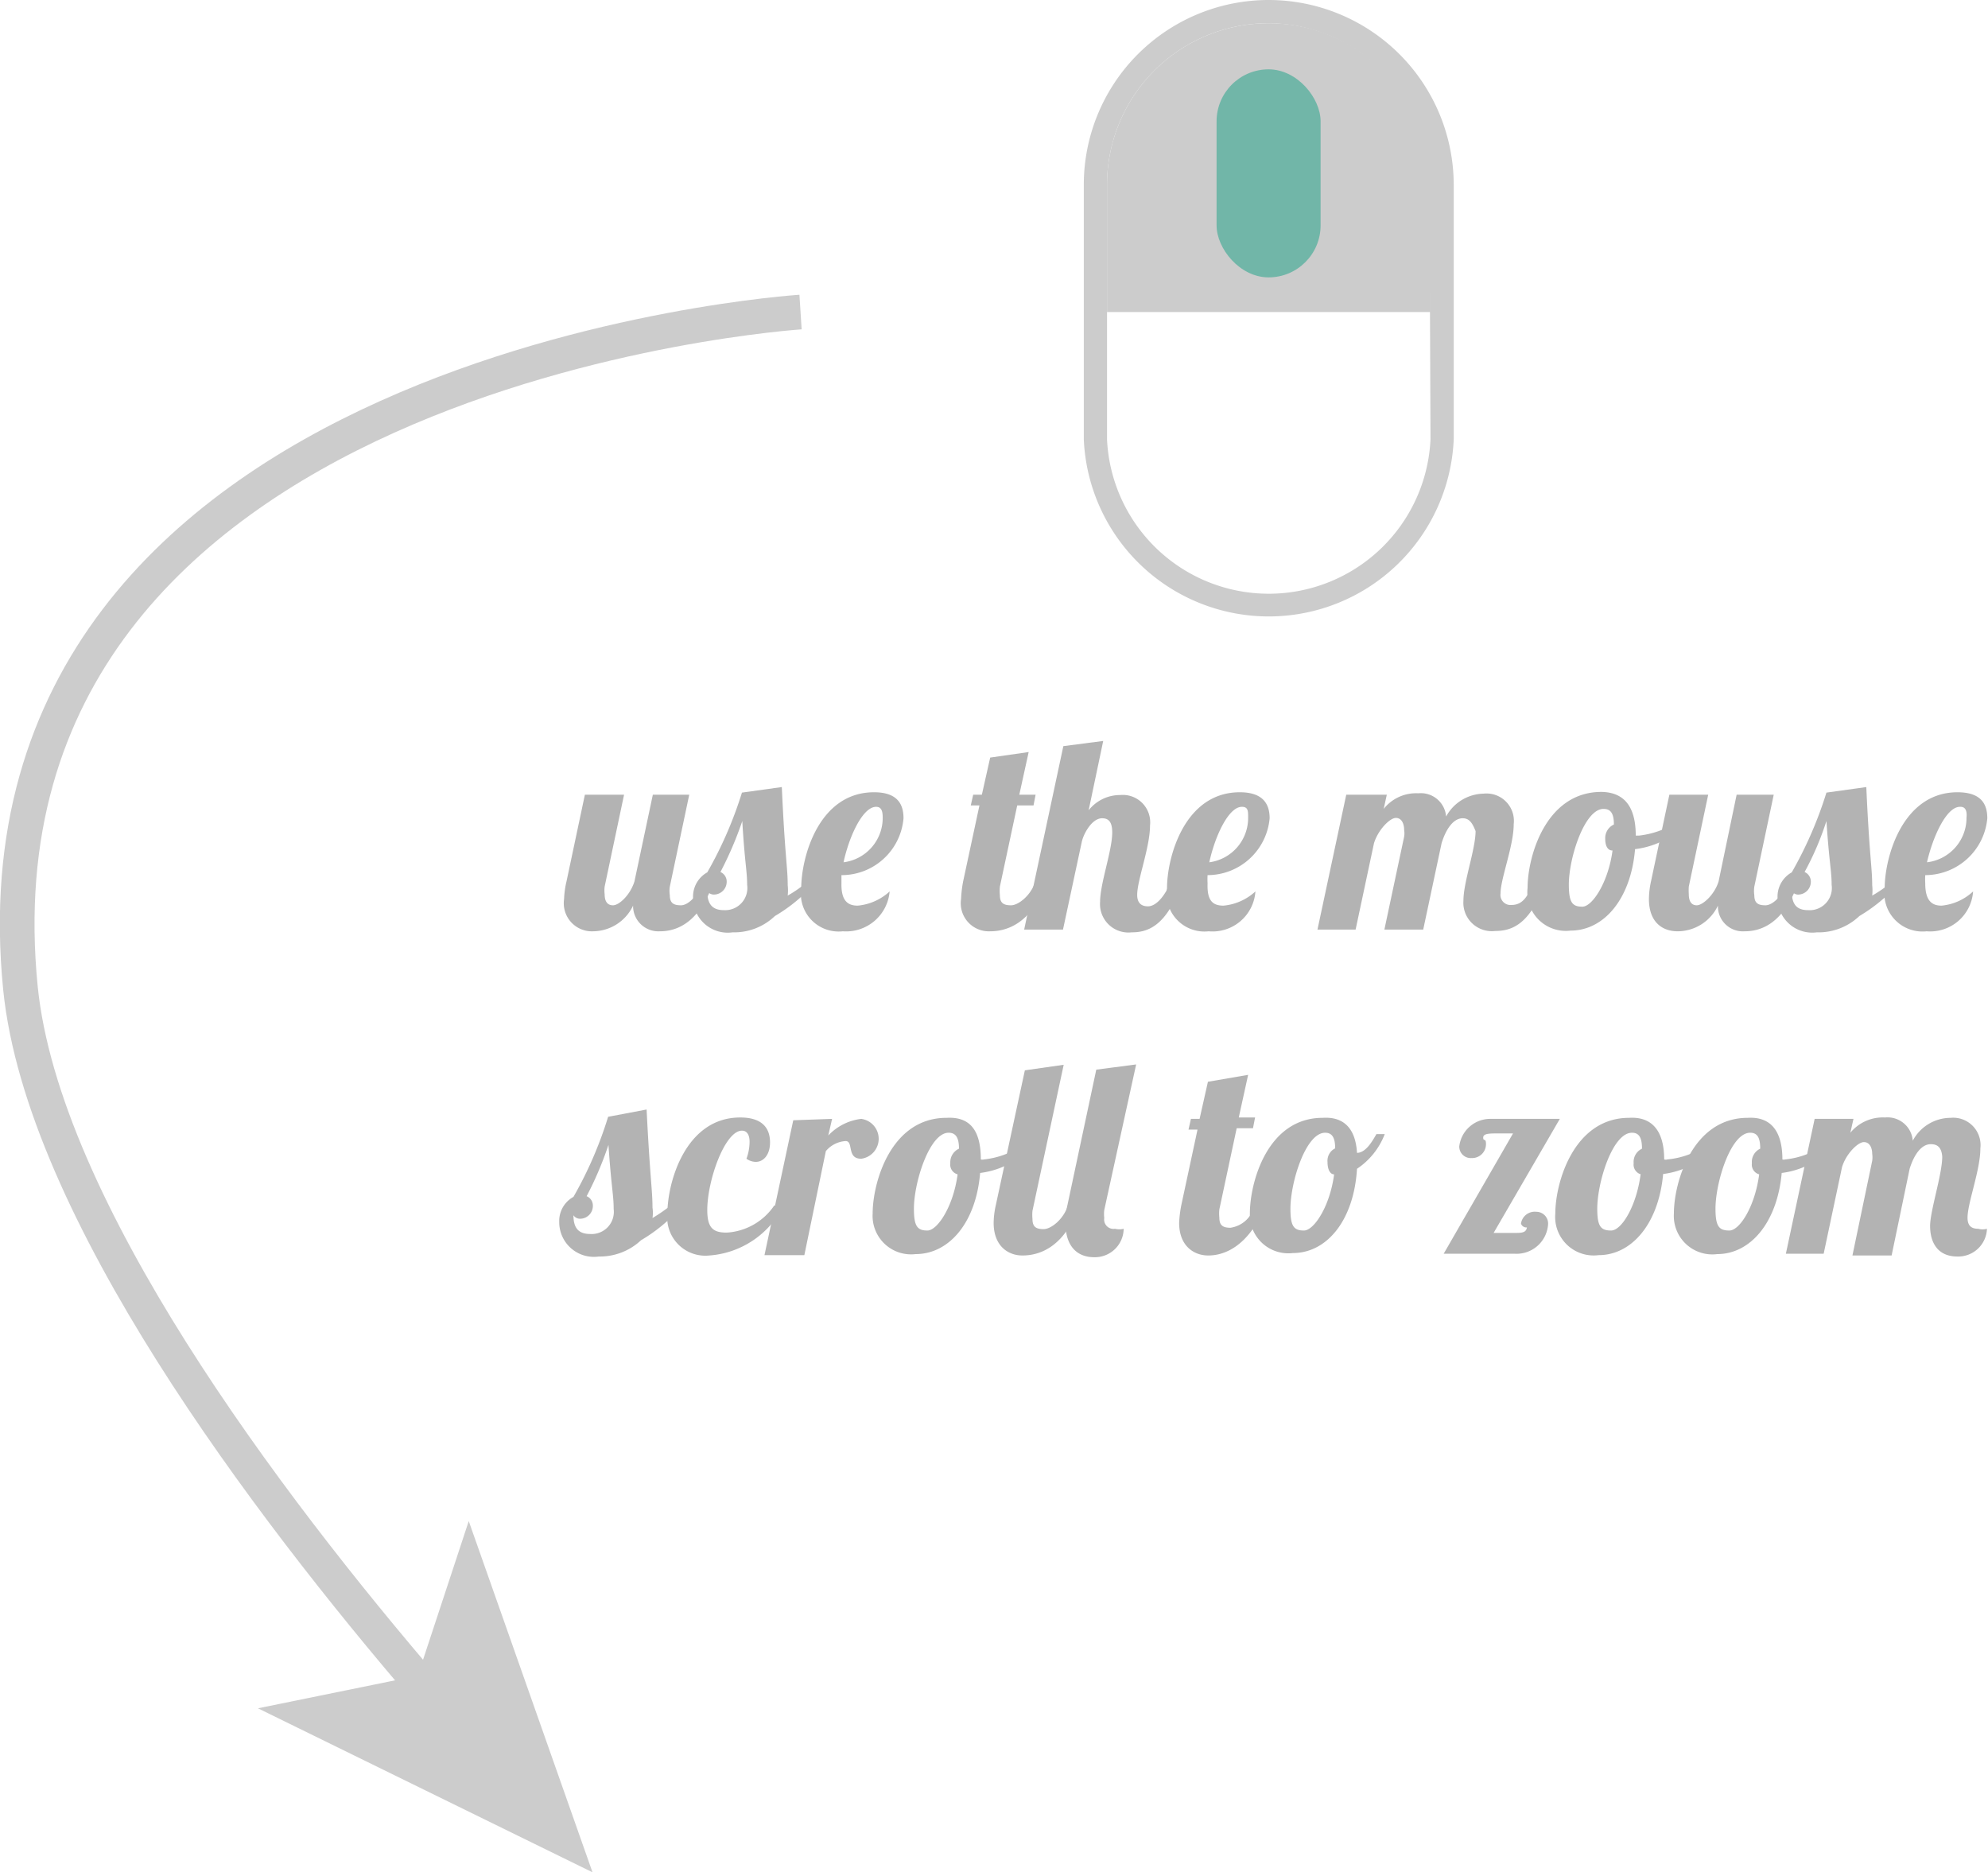<svg xmlns="http://www.w3.org/2000/svg" viewBox="0 0 57.34 54"><defs><style>.cls-1{fill:#b3b3b3;}.cls-2{fill:none;stroke:#ccc;stroke-miterlimit:10;}.cls-3{fill:#ccc;}.cls-4{fill:#16a085;opacity:0.5;}</style></defs><title>Artboard 9_1</title><g id="tip2"><g id="txt2"><path class="cls-1" d="M19.88,22.92l-.56,2.65a.8.8,0,0,0,0,.25c0,.22.1.29.32.29s.51-.3.63-.69h.32c-.44,1.27-1.14,1.44-1.56,1.44a.73.73,0,0,1-.77-.74,1.29,1.29,0,0,1-1.15.74.81.81,0,0,1-.84-.93,2.58,2.58,0,0,1,.07-.51l.53-2.5H18l-.56,2.65a.89.89,0,0,0,0,.22c0,.18.06.32.24.32s.5-.3.62-.69l.53-2.5Z"/><path class="cls-1" d="M23.54,25.42a4.61,4.61,0,0,1-1.19,1,1.7,1.7,0,0,1-1.22.47,1,1,0,0,1-1.14-1,.8.8,0,0,1,.41-.73,11.48,11.48,0,0,0,1-2.3l1.15-.16c.09,2,.17,2.32.17,2.83a1.39,1.39,0,0,1,0,.3,3.65,3.65,0,0,0,.56-.39Zm-2.93.38a.23.23,0,0,1-.21-.1c0,.37.14.55.48.55a.64.64,0,0,0,.67-.73c0-.4-.07-.64-.14-1.84a10.32,10.32,0,0,1-.63,1.47.3.3,0,0,1,.18.27A.37.37,0,0,1,20.61,25.8Z"/><path class="cls-1" d="M24.74,26.12a1.57,1.57,0,0,0,.92-.41,1.26,1.26,0,0,1-1.35,1.15,1.09,1.09,0,0,1-1.2-1.24c0-.89.5-2.77,2.1-2.77.69,0,.85.36.85.75a1.79,1.79,0,0,1-1.79,1.64c0,.08,0,.17,0,.24C24.26,26,24.47,26.12,24.74,26.12Zm.53-2.85c-.39,0-.78.86-.94,1.6a1.29,1.29,0,0,0,1.13-1.29C25.46,23.39,25.42,23.27,25.27,23.27Z"/><path class="cls-1" d="M29.67,21.69l-.27,1.23h.47l-.06.31h-.47l-.5,2.34a1.29,1.29,0,0,0,0,.25c0,.22.1.29.32.29s.59-.3.7-.69h.33c-.44,1.27-1.21,1.44-1.63,1.44a.81.81,0,0,1-.84-.93,3.49,3.49,0,0,1,.06-.51l.47-2.19H28l.07-.31h.25l.24-1.07Z"/><path class="cls-1" d="M31.79,23.6c-.31,0-.55.48-.59.69l-.54,2.52H29.54l1.13-5.29,1.15-.15-.42,2a1.15,1.15,0,0,1,.91-.44.79.79,0,0,1,.86.88c0,.63-.37,1.57-.37,2,0,.19.08.33.31.33s.48-.28.65-.69h.33c-.44,1.28-1,1.44-1.45,1.44a.82.82,0,0,1-.91-.88c0-.53.35-1.48.35-2C32.08,23.74,32,23.6,31.79,23.6Z"/><path class="cls-1" d="M35.29,26.12a1.57,1.57,0,0,0,.92-.41,1.24,1.24,0,0,1-1.35,1.15,1.09,1.09,0,0,1-1.2-1.24c0-.89.5-2.77,2.1-2.77.69,0,.86.36.86.75a1.8,1.8,0,0,1-1.79,1.64,2.12,2.12,0,0,0,0,.24C34.81,26,35,26.12,35.29,26.12Zm.53-2.85c-.39,0-.78.86-.94,1.6A1.29,1.29,0,0,0,36,23.58C36,23.39,36,23.27,35.82,23.27Z"/><path class="cls-1" d="M42.19,23.6c-.28,0-.49.33-.61.72l-.53,2.49H39.93l.57-2.68a.58.58,0,0,0,0-.19c0-.18-.07-.35-.24-.35s-.51.34-.63.73l-.53,2.49H38l.83-3.89H40l-.09.41a1.19,1.19,0,0,1,1-.45.73.73,0,0,1,.8.67,1.26,1.26,0,0,1,1.08-.66.79.79,0,0,1,.87.88c0,.63-.38,1.57-.38,2a.29.29,0,0,0,.32.33c.34,0,.48-.28.65-.69h.33c-.44,1.28-1,1.44-1.45,1.44a.82.82,0,0,1-.92-.88c0-.53.35-1.48.35-2C42.47,23.74,42.38,23.6,42.19,23.6Z"/><path class="cls-1" d="M47.18,24.1h.09a2.52,2.52,0,0,0,1.2-.46l.07.21a2.44,2.44,0,0,1-1.38.64c-.12,1.44-.9,2.35-1.86,2.35a1.11,1.11,0,0,1-1.24-1.23c0-.9.52-2.77,2.13-2.77C46.86,22.85,47.18,23.28,47.18,24.1Zm-.67.43c-.16,0-.21-.17-.21-.33a.43.43,0,0,1,.25-.42c0-.33-.1-.45-.3-.45-.55,0-1,1.42-1,2.18,0,.52.1.64.39.64S46.39,25.44,46.51,24.53Z"/><path class="cls-1" d="M51.16,22.92l-.56,2.65a.85.85,0,0,0,0,.25c0,.22.1.29.32.29s.52-.3.63-.69h.33c-.44,1.27-1.14,1.44-1.56,1.44a.72.72,0,0,1-.77-.74,1.29,1.29,0,0,1-1.16.74c-.46,0-.83-.28-.83-.93a2.5,2.5,0,0,1,.06-.51l.53-2.5h1.12l-.56,2.65a1.8,1.8,0,0,0,0,.22c0,.18.06.32.23.32s.51-.3.63-.69l.52-2.5Z"/><path class="cls-1" d="M54.82,25.42a4.78,4.78,0,0,1-1.19,1,1.71,1.71,0,0,1-1.23.47,1,1,0,0,1-1.13-1,.8.8,0,0,1,.41-.73,11.48,11.48,0,0,0,1-2.3l1.15-.16c.09,2,.17,2.32.17,2.83a1.39,1.39,0,0,1,0,.3,3.65,3.65,0,0,0,.56-.39Zm-2.93.38a.22.22,0,0,1-.21-.1c0,.37.13.55.47.55a.64.64,0,0,0,.68-.73c0-.4-.07-.64-.15-1.84a8.45,8.45,0,0,1-.63,1.47.3.3,0,0,1,.18.27A.37.37,0,0,1,51.89,25.8Z"/><path class="cls-1" d="M56,26.12a1.54,1.54,0,0,0,.91-.41,1.24,1.24,0,0,1-1.34,1.15,1.1,1.1,0,0,1-1.21-1.24c0-.89.51-2.77,2.1-2.77.7,0,.86.36.86.75a1.8,1.8,0,0,1-1.79,1.64,2.12,2.12,0,0,0,0,.24C55.53,26,55.74,26.12,56,26.12Zm.53-2.85c-.39,0-.78.86-.95,1.6a1.29,1.29,0,0,0,1.14-1.29C56.74,23.39,56.69,23.27,56.55,23.27Z"/><path class="cls-1" d="M19.68,34.77a4.65,4.65,0,0,1-1.19,1,1.74,1.74,0,0,1-1.22.47,1,1,0,0,1-1.14-1,.79.79,0,0,1,.41-.72,11.32,11.32,0,0,0,1-2.31L18.65,32c.1,2,.17,2.32.17,2.83a1,1,0,0,1,0,.3,4.86,4.86,0,0,0,.56-.39Zm-2.93.38a.23.23,0,0,1-.21-.1c0,.36.14.54.48.54a.64.64,0,0,0,.68-.72c0-.41-.07-.65-.15-1.85a10,10,0,0,1-.63,1.48.29.29,0,0,1,.18.27A.37.37,0,0,1,16.75,35.15Z"/><path class="cls-1" d="M21.62,32.93c0-.19-.07-.32-.22-.32-.49,0-1,1.43-1,2.29,0,.53.18.65.56.65a1.78,1.78,0,0,0,1.37-.78h.27a2.6,2.6,0,0,1-2.14,1.44A1.1,1.1,0,0,1,19.25,35c0-.9.52-2.77,2.1-2.77.69,0,.86.36.86.72s-.19.56-.41.56a.48.48,0,0,1-.27-.09A1.43,1.43,0,0,0,21.62,32.93Z"/><path class="cls-1" d="M24,32.27l-.11.48a1.56,1.56,0,0,1,.95-.48.58.58,0,0,1,0,1.15c-.43,0-.21-.51-.45-.51a.81.81,0,0,0-.57.29l-.62,3H22.05l.83-3.89Z"/><path class="cls-1" d="M28.29,33.44a.18.18,0,0,0,.09,0,2.44,2.44,0,0,0,1.2-.47l.07.21a2.45,2.45,0,0,1-1.38.65c-.12,1.44-.9,2.34-1.86,2.34A1.11,1.11,0,0,1,25.17,35c0-.89.52-2.76,2.13-2.76C28,32.2,28.29,32.63,28.29,33.44Zm-.67.43a.29.29,0,0,1-.21-.32.43.43,0,0,1,.25-.42c0-.33-.1-.46-.3-.46-.55,0-1,1.43-1,2.19,0,.51.1.63.39.63S27.5,34.79,27.62,33.87Z"/><path class="cls-1" d="M30.68,30.71l-.9,4.21a1.2,1.2,0,0,0,0,.24c0,.22.1.29.32.29s.58-.29.7-.68h.33c-.45,1.27-1.22,1.44-1.64,1.44s-.83-.28-.83-.94a2.41,2.41,0,0,1,.06-.5l.84-3.9Z"/><path class="cls-1" d="M31.85,34.9a1,1,0,0,0,0,.23.27.27,0,0,0,.31.31.52.52,0,0,0,.25,0,.83.83,0,0,1-.85.82c-.47,0-.83-.29-.83-1a2.5,2.5,0,0,1,.06-.51l.83-3.9,1.15-.15Z"/><path class="cls-1" d="M36,31l-.27,1.23h.47l-.06.31h-.47l-.5,2.34a1.2,1.2,0,0,0,0,.24c0,.22.1.29.32.29a.83.83,0,0,0,.7-.68h.33C36,36,35.27,36.21,34.85,36.21s-.84-.28-.84-.94a3.37,3.37,0,0,1,.06-.5l.47-2.19h-.26l.07-.31h.25l.24-1.07Z"/><path class="cls-1" d="M39.14,33.25c.27,0,.47-.39.56-.54h.24a2.11,2.11,0,0,1-.8,1c-.09,1.49-.87,2.43-1.85,2.43A1.11,1.11,0,0,1,36.05,35c0-.89.5-2.76,2.1-2.76C38.77,32.2,39.1,32.56,39.14,33.25Zm-.66.62c-.12,0-.19-.15-.19-.35a.4.4,0,0,1,.22-.4c0-.33-.1-.45-.29-.45-.56,0-1,1.43-1,2.19,0,.51.1.63.39.63S38.36,34.79,38.48,33.87Z"/><path class="cls-1" d="M43.87,35.29a.4.4,0,0,1,.44-.34.34.34,0,0,1,.34.38.91.91,0,0,1-.95.83H41.64l2-3.47h-.43c-.25,0-.43,0-.43.12s.08,0,.08.18a.4.4,0,0,1-.42.41.33.33,0,0,1-.35-.34.9.9,0,0,1,.9-.79h2l-1.91,3.29c.13,0,.38,0,.59,0s.35,0,.37-.16A.16.16,0,0,1,43.87,35.29Z"/><path class="cls-1" d="M48,33.44a.15.15,0,0,0,.09,0A2.41,2.41,0,0,0,49.27,33l.07.21a2.42,2.42,0,0,1-1.37.65c-.13,1.44-.91,2.34-1.86,2.34A1.11,1.11,0,0,1,44.86,35c0-.89.53-2.76,2.13-2.76C47.66,32.2,48,32.63,48,33.44Zm-.67.43a.29.29,0,0,1-.21-.32.42.42,0,0,1,.24-.42c0-.33-.09-.46-.29-.46-.56,0-1,1.43-1,2.19,0,.51.1.63.4.63S47.2,34.79,47.32,33.87Z"/><path class="cls-1" d="M51.41,33.44a.13.13,0,0,0,.08,0,2.4,2.4,0,0,0,1.2-.47l.07.21a2.42,2.42,0,0,1-1.37.65c-.13,1.44-.91,2.34-1.86,2.34A1.11,1.11,0,0,1,48.28,35c0-.89.53-2.76,2.13-2.76C51.08,32.2,51.41,32.63,51.41,33.44Zm-.67.43a.29.29,0,0,1-.21-.32.42.42,0,0,1,.24-.42c0-.33-.09-.46-.29-.46-.56,0-1,1.43-1,2.19,0,.51.1.63.4.63S50.62,34.79,50.74,33.87Z"/><path class="cls-1" d="M55.69,33c-.28,0-.49.32-.61.71l-.52,2.5H53.43L54,33.48a.69.69,0,0,0,0-.2c0-.17-.07-.34-.24-.34s-.51.33-.63.72l-.53,2.5H51.51l.83-3.89h1.12l-.09.4a1.21,1.21,0,0,1,1-.44.73.73,0,0,1,.8.67,1.24,1.24,0,0,1,1.09-.66.79.79,0,0,1,.86.88c0,.63-.37,1.57-.37,2,0,.19.07.32.31.32a.47.47,0,0,0,.25,0,.83.83,0,0,1-.85.8c-.6,0-.79-.44-.79-.88s.35-1.49.35-2C56,33.09,55.88,33,55.69,33Z"/></g><g id="arrow2"><path class="cls-2" d="M23.09,9S-1.2,10.56.59,28.5c.64,6.34,7.09,14.88,11.74,20.29"/><polygon class="cls-3" points="17.09 54 7.44 49.27 12.05 48.33 13.52 43.87 17.09 54"/></g><g id="mouse2"><path class="cls-3" d="M36.59,0a5.33,5.33,0,0,0-5.33,5.33v7.34a5.34,5.34,0,0,0,10.67,0V5.33A5.34,5.34,0,0,0,36.59,0Zm4.67,12.67a4.67,4.67,0,0,1-9.33,0V5.33A4.66,4.66,0,0,1,36.56.67h0a4.67,4.67,0,0,1,4.67,4.66Z"/><path class="cls-3" d="M41.26,5.33V9h-4.7V.67h0A4.67,4.67,0,0,1,41.26,5.33Z"/><path class="cls-3" d="M36.56.67V9H31.93V5.33A4.66,4.66,0,0,1,36.56.67Z"/><rect class="cls-4" x="35.09" y="2" width="3" height="6" rx="1.5" ry="1.5"/></g></g></svg>
